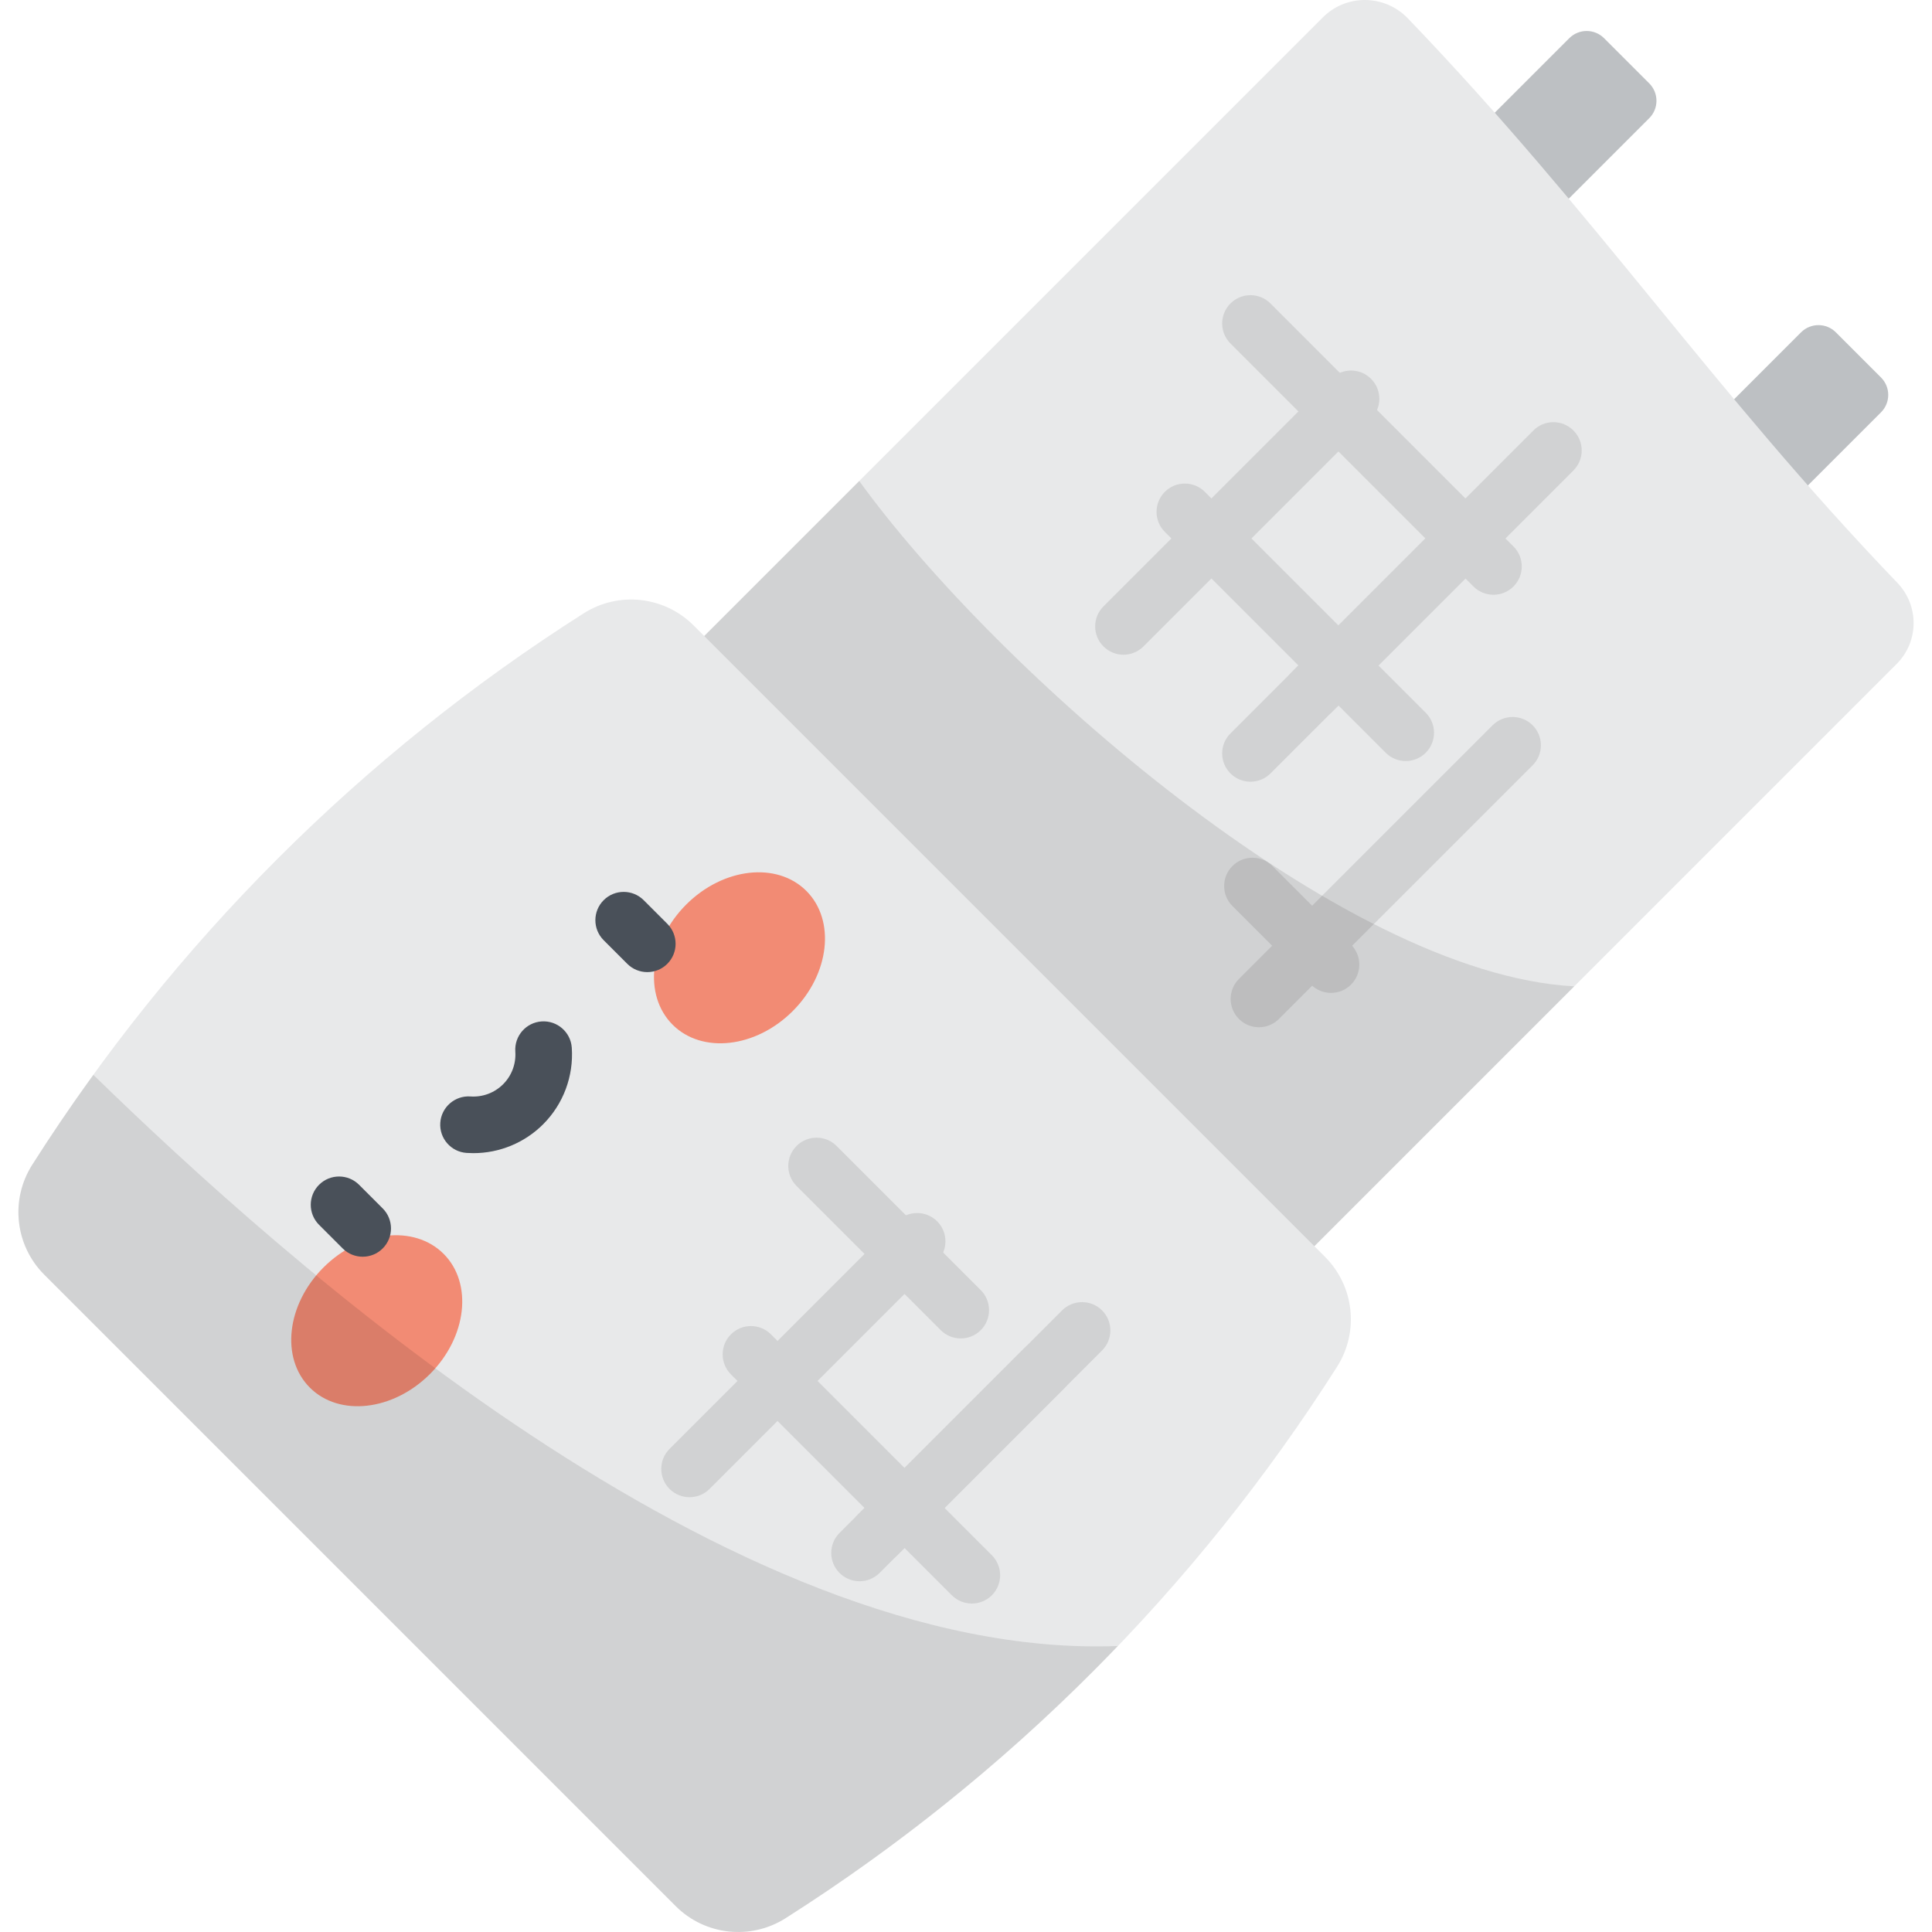 <?xml version="1.0" encoding="iso-8859-1"?>
<!-- Generator: Adobe Illustrator 19.0.0, SVG Export Plug-In . SVG Version: 6.00 Build 0)  -->
<svg version="1.1" id="Capa_1" xmlns="http://www.w3.org/2000/svg" xmlns:xlink="http://www.w3.org/1999/xlink" x="0px" y="0px"
	 viewBox="0 0 512 512" style="enable-background:new 0 0 512 512;" xml:space="preserve">
<g>
	<path style="fill:#BDC0C3;" d="M437.07,31.318l-26.703,26.703c-2.546,2.546-6.675,2.546-9.221,0l-11.975-11.974
		c-2.546-2.546-2.546-6.675,0-9.221l26.703-26.703c2.546-2.546,6.675-2.546,9.221,0l11.974,11.974
		C439.616,24.643,439.616,28.771,437.07,31.318z"/>
	<path style="fill:#BDC0C3;" d="M477.298,88.07l-26.703,26.703c-2.546,2.546-2.546,6.675,0,9.221l11.974,11.974
		c2.546,2.546,6.675,2.546,9.221,0l26.703-26.703c2.546-2.546,2.546-6.675,0-9.221L486.519,88.07
		C483.972,85.524,479.844,85.524,477.298,88.07z"/>
</g>
<path style="fill:#E8E9EA;" d="M350.57,4.606L121.335,233.841l161.702,161.702l219.608-219.608
	c5.909-5.909,5.973-15.448,0.184-21.476c-49.163-51.196-79.177-96.93-129.728-149.589C366.977-1.509,356.822-1.647,350.57,4.606z"/>
<path style="opacity:0.1;enable-background:new    ;" d="M227.708,127.468L121.335,233.841l161.702,161.702l134.154-134.154
	C354.995,258.109,263.484,176.94,227.708,127.468z"/>
<path style="fill:#E8E9EA;" d="M354.34,362.197L354.34,362.197c-37.404,58.847-87.3,108.743-146.147,146.147l0,0
	c-9.262,5.887-21.369,4.555-29.129-3.205L11.739,337.814c-7.76-7.76-9.092-19.867-3.205-29.129l0,0
	c37.404-58.847,87.3-108.743,146.147-146.147l0,0c9.262-5.887,21.369-4.555,29.129,3.205l167.325,167.325
	C358.895,340.828,360.227,352.935,354.34,362.197z"/>
<g style="opacity:0.1;">
	<path d="M372.534,201.687c-1.92,0-3.839-0.732-5.304-2.196l-58.539-58.54c-2.929-2.93-2.929-7.678,0-10.607
		c2.931-2.929,7.679-2.927,10.608,0l58.539,58.54c2.929,2.93,2.929,7.678,0,10.607C376.373,200.954,374.453,201.687,372.534,201.687
		z"/>
	<path d="M395.782,157.619c-1.919,0-3.839-0.732-5.304-2.196l-64.396-64.396c-2.929-2.93-2.929-7.678,0-10.607
		c2.93-2.928,7.678-2.928,10.607,0l64.396,64.396c2.929,2.93,2.929,7.678,0,10.607C399.621,156.887,397.701,157.619,395.782,157.619
		z"/>
	<path d="M347.652,190.898c-1.919,0-3.839-0.732-5.304-2.196c-2.929-2.93-2.929-7.678,0-10.607l64.017-64.018
		c2.93-2.928,7.678-2.928,10.607,0c2.929,2.93,2.929,7.678,0,10.607l-64.017,64.018
		C351.491,190.165,349.571,190.898,347.652,190.898z"/>
	<path d="M297.729,173.506c-1.919,0-3.839-0.733-5.304-2.196c-2.929-2.93-2.929-7.678,0-10.607l60.312-60.313
		c2.93-2.928,7.678-2.928,10.607,0c2.929,2.93,2.929,7.678,0,10.608l-60.311,60.313
		C301.567,172.773,299.648,173.506,297.729,173.506z"/>
	<path d="M352.731,263.128c-1.92,0-3.839-0.732-5.304-2.197l-20.819-20.82c-2.929-2.929-2.929-7.678,0.001-10.607
		c2.928-2.929,7.677-2.928,10.606,0.001l20.819,20.82c2.929,2.929,2.929,7.678-0.001,10.606
		C356.57,262.396,354.65,263.128,352.731,263.128z"/>
	<path d="M331.386,207.163c-1.92,0-3.839-0.732-5.304-2.196c-2.929-2.93-2.929-7.678,0-10.607l60.313-60.312
		c2.931-2.929,7.679-2.927,10.607,0c2.929,2.93,2.929,7.678,0,10.607l-60.313,60.311
		C335.225,206.431,333.305,207.163,331.386,207.163z"/>
	<path d="M333.634,272.231c-1.919,0-3.839-0.732-5.304-2.196c-2.929-2.93-2.929-7.678,0-10.608l67.226-67.226
		c2.93-2.928,7.678-2.928,10.607,0c2.929,2.93,2.929,7.678,0,10.607l-67.226,67.227
		C337.473,271.499,335.553,272.231,333.634,272.231z"/>
</g>
<g style="opacity:0.1;">
	<path d="M257.549,424.958c-1.919,0-3.839-0.732-5.304-2.196l-58.54-58.54c-2.929-2.93-2.929-7.678,0-10.607
		c2.93-2.928,7.678-2.928,10.607,0l58.54,58.54c2.929,2.93,2.929,7.678,0,10.607C261.388,424.226,259.468,424.958,257.549,424.958z"
		/>
	<path d="M254.609,354.704c-1.92,0-3.839-0.732-5.304-2.196l-38.209-38.21c-2.929-2.93-2.929-7.678,0-10.608
		c2.93-2.929,7.678-2.927,10.607,0l38.209,38.21c2.929,2.93,2.929,7.678,0,10.607C258.448,353.972,256.528,354.704,254.609,354.704z
		"/>
	<path d="M232.667,414.169c-1.919,0-3.839-0.732-5.304-2.196c-2.929-2.93-2.929-7.678,0-10.608l54.091-54.091
		c2.93-2.928,7.678-2.928,10.607,0c2.929,2.93,2.929,7.678,0,10.607l-54.091,54.091
		C236.506,413.437,234.586,414.169,232.667,414.169z"/>
	<path d="M182.742,396.777c-1.92,0-3.839-0.732-5.304-2.196c-2.929-2.93-2.929-7.678,0-10.608l60.313-60.311
		c2.93-2.929,7.678-2.927,10.607,0c2.929,2.93,2.929,7.678,0,10.607l-60.313,60.312
		C186.581,396.045,184.661,396.777,182.742,396.777z"/>
	<path d="M227.788,419.047c-1.919,0-3.839-0.732-5.304-2.196c-2.929-2.93-2.929-7.678,0-10.607l48.924-48.924
		c2.93-2.928,7.678-2.928,10.607,0c2.929,2.93,2.929,7.678,0,10.608l-48.924,48.924
		C231.627,418.315,229.707,419.047,227.788,419.047z"/>
</g>
<g>
	
		<ellipse transform="matrix(-0.707 -0.707 0.707 -0.707 -76.978 668.033)" style="fill:#F28B74;" cx="99.865" cy="349.959" rx="19.965" ry="25.07"/>
	
		<ellipse transform="matrix(0.707 0.707 -0.707 0.707 236.913 -64.208)" style="fill:#F28B74;" cx="195.963" cy="253.875" rx="19.965" ry="25.07"/>
</g>
<g>
	<path style="fill:#495059;" d="M96.116,333.045c-1.919,0-3.839-0.732-5.304-2.196l-6.26-6.26c-2.929-2.93-2.929-7.678,0-10.608
		c2.93-2.928,7.678-2.928,10.607,0l6.26,6.26c2.929,2.93,2.929,7.678,0,10.607C99.955,332.313,98.035,333.045,96.116,333.045z"/>
	<path style="fill:#495059;" d="M171.541,257.62c-1.919,0-3.839-0.732-5.304-2.196l-6.26-6.26c-2.929-2.93-2.929-7.678,0-10.607
		c2.93-2.928,7.678-2.928,10.607,0l6.26,6.26c2.929,2.93,2.929,7.678,0,10.607C175.38,256.888,173.46,257.62,171.541,257.62z"/>
	<path style="fill:#495059;" d="M125.448,305.597c-0.599,0-1.198-0.021-1.799-0.061c-4.133-0.284-7.252-3.863-6.969-7.996
		c0.283-4.132,3.873-7.247,7.996-6.969c3.227,0.225,6.379-0.956,8.655-3.234c2.277-2.276,3.456-5.431,3.234-8.654
		c-0.284-4.133,2.836-7.712,6.969-7.996c4.134-0.28,7.713,2.836,7.996,6.969c0.518,7.551-2.249,14.945-7.592,20.289
		C139.022,302.861,132.364,305.597,125.448,305.597z"/>
</g>
<path style="opacity:0.1;enable-background:new    ;" d="M24.737,284.842c-5.63,7.773-11.04,15.719-16.204,23.843l0,0
	c-5.887,9.262-4.555,21.369,3.205,29.129l167.325,167.325c7.76,7.76,19.867,9.092,29.129,3.205l0,0
	c32.235-20.489,61.776-44.734,88.057-72.137C193.184,440.186,74.545,333.353,24.737,284.842z"/>
<g>
</g>
<g>
</g>
<g>
</g>
<g>
</g>
<g>
</g>
<g>
</g>
<g>
</g>
<g>
</g>
<g>
</g>
<g>
</g>
<g>
</g>
<g>
</g>
<g>
</g>
<g>
</g>
<g>
</g>
</svg>
